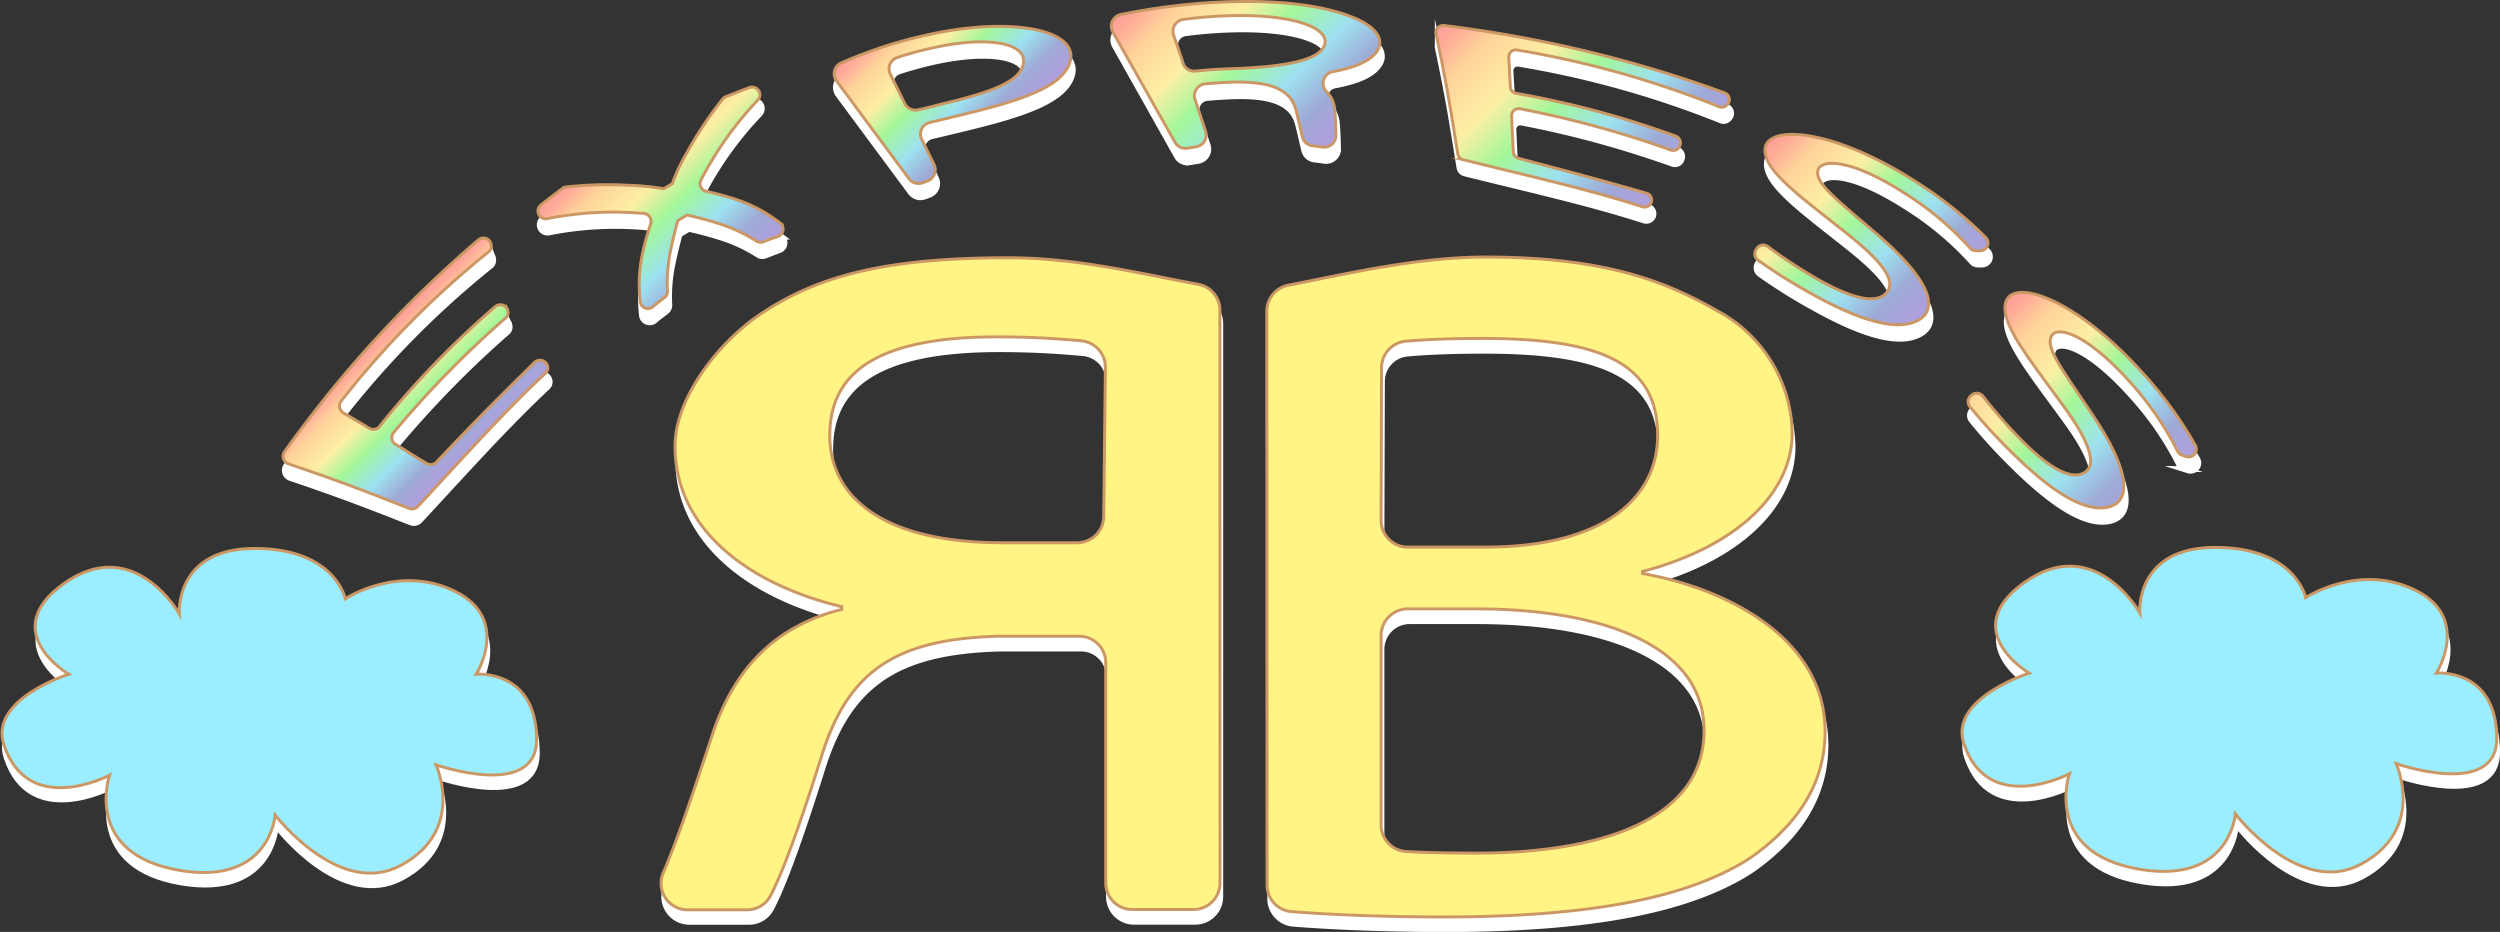 <svg id="Layer_2" data-name="Layer 2" xmlns="http://www.w3.org/2000/svg" xmlns:xlink="http://www.w3.org/1999/xlink" viewBox="0 0 420.17 156.63"><rect x="0" y="0" width="420.17" height="156.63" fill="#333333" stroke="none"/><defs><style>.cls-1,.cls-2{fill:#fff;stroke:#fff;}.cls-1,.cls-10,.cls-11,.cls-2,.cls-3,.cls-4,.cls-5,.cls-6,.cls-7,.cls-8,.cls-9{stroke-miterlimit:10;}.cls-1,.cls-10,.cls-11,.cls-3,.cls-4,.cls-5,.cls-6,.cls-7,.cls-8,.cls-9{stroke-width:0.5px;}.cls-3{fill:#fff484;}.cls-10,.cls-11,.cls-3,.cls-4,.cls-5,.cls-6,.cls-7,.cls-8,.cls-9{stroke:#cb9865;}.cls-4{fill:#9aeeff;}.cls-5{fill:url(#linear-gradient);}.cls-6{fill:url(#linear-gradient-2);}.cls-7{fill:url(#linear-gradient-3);}.cls-8{fill:url(#linear-gradient-4);}.cls-9{fill:url(#linear-gradient-5);}.cls-10{fill:url(#linear-gradient-6);}.cls-11{fill:url(#linear-gradient-7);}</style><linearGradient id="linear-gradient" x1="707.99" y1="466.98" x2="736.89" y2="495.87" gradientUnits="userSpaceOnUse"><stop offset="0" stop-color="#ff9f99"/><stop offset="0.05" stop-color="#fa9"/><stop offset="0.13" stop-color="#ffc899"/><stop offset="0.16" stop-color="#ffd399"/><stop offset="0.34" stop-color="#fdefa4"/><stop offset="0.5" stop-color="#a3f79a"/><stop offset="0.69" stop-color="#9de1f0"/><stop offset="0.85" stop-color="#9eaad6"/><stop offset="1" stop-color="#b19dde"/></linearGradient><linearGradient id="linear-gradient-2" x1="759.41" y1="471.48" x2="792.09" y2="504.15" xlink:href="#linear-gradient"/><linearGradient id="linear-gradient-3" x1="809.83" y1="495.71" x2="837.56" y2="523.44" xlink:href="#linear-gradient"/><linearGradient id="linear-gradient-4" x1="662.47" y1="473.83" x2="682.14" y2="493.5" xlink:href="#linear-gradient"/><linearGradient id="linear-gradient-5" x1="846.64" y1="525.47" x2="875.45" y2="554.28" xlink:href="#linear-gradient"/><linearGradient id="linear-gradient-6" x1="575.91" y1="528.5" x2="593.67" y2="546.26" xlink:href="#linear-gradient"/><linearGradient id="linear-gradient-7" x1="617.27" y1="492.61" x2="639.93" y2="515.26" xlink:href="#linear-gradient"/></defs><g id="final"><g id="R"><path class="cls-1" d="M713.84,626.77H703.56a4.46,4.46,0,0,1-4.46-4.46v-37a4.45,4.45,0,0,0-4.46-4.46H681c-17.44.48-25.38,6-29.79,20.61-3.39,10.69-6.21,18.7-8.44,22.95a4.45,4.45,0,0,1-3.94,2.37h-10a4.46,4.46,0,0,1-4.11-6.21c2.31-5.33,4.94-13.11,8.15-22.88,3.53-11,10.37-18.56,21.84-21.39v-.48c-15.67-3.77-28-13-28-27,0-8.18,7.58-17.93,15.08-22.65,9.27-6,20.48-9,41-9,11.64,0,22.74,2.81,31.85,4.46a4.44,4.44,0,0,1,3.65,4.38l0,96.33A4.46,4.46,0,0,1,713.84,626.77Zm-14.79-91.08a4.46,4.46,0,0,0-4-4.48,146.47,146.47,0,0,0-15-.67c-20.3.16-27.32,6.6-27.32,16.6s8.48,18,29,18h12.58a4.47,4.47,0,0,0,4.46-4.43Z" transform="translate(-512.96 -471.61)"/></g><g id="B"><path class="cls-1" d="M726.17,526.24a4.47,4.47,0,0,1,3.63-4.4c8.63-1.63,21.29-4.72,33-4.72,19.2,0,29.73,3.65,39,9a23.7,23.7,0,0,1,12.67,20.56c0,10.22-9.48,19.18-25.15,23.27v.32c14.12,2.51,30.68,10.84,30.68,26.57,0,9.12-5.07,16-12.58,21.23C797,624.84,780.26,628,756,628c-10.69,0-19.36-.41-25.67-.9a4.47,4.47,0,0,1-4.13-4.46Zm19.21,35.15a4.48,4.48,0,0,0,4.48,4.48h13c20.3,0,29-8.53,29-18.75,0-12.43-10-16.32-29.41-16.32-5.72,0-9.87.2-12.92.47a4.46,4.46,0,0,0-4.07,4.46Zm0,51.17a4.46,4.46,0,0,0,4.19,4.47c3.28.19,7.3.26,11.92.26,19.86,0,38.18-5.19,38.18-20.6,0-14.47-17.44-20.44-38.41-20.44H749.86a4.49,4.49,0,0,0-4.48,4.48Z" transform="translate(-512.96 -471.61)"/></g><g id="YCLOUD"><path class="cls-1" d="M524.82,587.24S512.69,580.09,524,572c11.83-8.45,19.43,5.07,19.43,5.07s-.85-11,12.67-11,15.21,8.45,15.21,8.45,8.93-5.92,18.41-1.27,3.56,13.94,3.56,13.94,10.14-.85,10.14,11c0,10.14-16.89,4.23-16.89,4.23s5.07,11-5.92,16.9c-10.36,5.58-21.12-8.45-21.12-8.45s-.84,11.83-16.05,9.3c-16.37-2.73-11.83-16.05-11.83-16.05s-13.66,7.19-17.75-5.07C511.3,591.47,524.82,587.24,524.82,587.24Z" transform="translate(-512.96 -471.61)"/><path class="cls-1" d="M854.3,587.06s-12.12-7.15-.84-15.21c11.82-8.45,19.43,5.06,19.43,5.06s-.85-11,12.67-11,15.21,8.44,15.21,8.44,8.93-5.91,18.41-1.27S922.74,587,922.74,587s10.14-.84,10.14,11c0,10.13-16.9,4.22-16.9,4.22s5.08,11-5.91,16.9c-10.36,5.58-21.12-8.44-21.12-8.44s-.84,11.83-16.05,9.29c-16.38-2.72-11.83-16-11.83-16s-13.66,7.2-17.75-5.06C840.79,591.28,854.3,587.06,854.3,587.06Z" transform="translate(-512.96 -471.61)"/></g><g id="EXPRESS"><path class="cls-2" d="M700.34,479.31a2,2,0,0,1,1.33-2.94,106.85,106.85,0,0,1,16.81-2.1c11.13-.49,18.33.9,22.62,2.75,3.47,1.49,4.7,3.4,3.83,5.15-1,1.94-3.86,3.08-7.53,3.77a2,2,0,0,0-1.18,3.36,4.83,4.83,0,0,1,1.41,3c.15,1.73.17,3.18.2,4.33a2,2,0,0,1-2.3,2c-.52-.08-1-.15-1.64-.22A2,2,0,0,1,732.2,497c-.28-1.06-.59-2.61-1.08-4.51-.85-3.29-3.88-4.9-10.71-4.71-1.86.07-3.11.15-4.54.28a2,2,0,0,0-1.73,2.62c.64,1.9,1.14,3.44,1.78,5.35a2,2,0,0,1-1.58,2.61l-1.49.24a2,2,0,0,1-2.07-1Zm11.76,5.2a2,2,0,0,0,2.1,1.36c2.28-.23,3.87-.33,6.56-.43,8.57-.3,14.47-1.39,15.18-4.05.82-3-6-5.2-16.47-4.81a72.28,72.28,0,0,0-7.31.61,2,2,0,0,0-1.62,2.61C711.08,481.44,711.53,482.77,712.1,484.51Z" transform="translate(-512.96 -471.61)"/><path class="cls-2" d="M794,499.11a171,171,0,0,0-25.29-6.91,1.18,1.18,0,0,0-1.41,1.22c.1,2.14.17,3.65.28,6a1.17,1.17,0,0,0,.88,1.09c11.13,3,14.47,3.85,21.51,5.88a1.18,1.18,0,0,1,.5,2l0,0a1.19,1.19,0,0,1-1.18.27c-9.84-3.16-20.15-5.4-30.16-7.92a1.19,1.19,0,0,1-.88-1c-1.43-8.84-1.84-11.52-3.64-20.12a1.2,1.2,0,0,1,1.31-1.42,211.17,211.17,0,0,1,47.19,11.33,1.19,1.19,0,0,1,.47,1.93l-.08.09a1.17,1.17,0,0,1-1.31.29,163.15,163.15,0,0,0-34-9.53,1.19,1.19,0,0,0-1.38,1.24c.11,1.8.18,3.09.27,4.94a1.17,1.17,0,0,0,1,1.1,157.82,157.82,0,0,1,26.82,7.21,1.19,1.19,0,0,1,.53,1.83l0,.06A1.18,1.18,0,0,1,794,499.11Z" transform="translate(-512.96 -471.61)"/><path class="cls-2" d="M808.54,515.66a1.29,1.29,0,0,1,1.84-.31,85.93,85.93,0,0,0,8.44,5.54c5.32,3,9.39,4.16,11.27,2.47s.59-4.56-6-9.86c-8-6.4-14.43-10.84-14.16-14.53.29-4.08,11.07-3.61,25.15,5.38a67.39,67.39,0,0,1,11.94,9.5,1.3,1.3,0,0,1-1,2.21l-.7,0a1.27,1.27,0,0,1-.91-.43,52,52,0,0,0-11.16-9.31c-9.38-6-13.94-5.49-14.41-3.85-.65,2.24,3.23,5.06,10.21,11.1,8.55,7.41,10.06,12.19,6.69,14.14-3.54,2.05-9.83.2-18.43-4.66a90.25,90.25,0,0,1-8.6-5.41,1.3,1.3,0,0,1-.3-1.76Z" transform="translate(-512.96 -471.61)"/><path class="cls-2" d="M653.84,487.49a2,2,0,0,1,.8-3,77.47,77.47,0,0,1,14.3-4.68c8.95-2,15.78-1.7,19.63-.59,3.56,1,5.16,2.85,4.56,5s-2.66,3.76-5.53,5.08c-3.91,1.79-9.36,3.13-15.47,4.58l-2.63.63a2,2,0,0,0-1.32,2.83l2.07,4.24a2,2,0,0,1-1.11,2.76l-.77.28a2,2,0,0,1-2.33-.67Zm11.44,3.84a2,2,0,0,0,2.22,1.08c1.19-.26,2.54-.59,4.07-1,8.12-1.91,13.41-3.76,13.7-7s-6-4.51-15.48-2.39c-2.33.53-4.29,1.1-5.76,1.59a2,2,0,0,0-1.16,2.77Z" transform="translate(-512.96 -471.61)"/><path class="cls-2" d="M844.66,540.32a1.3,1.3,0,0,1,1.86.19,84.46,84.46,0,0,0,6.67,7.58c4.32,4.35,7.94,6.51,10.21,5.37,2.1-1.05,1.78-4.23-3.19-11.09-6-8.29-11-14.29-9.79-17.78,1.36-3.85,11.63-.54,22.82,11.87a67,67,0,0,1,9,12.32,1.29,1.29,0,0,1-1.53,1.87l-.67-.21a1.32,1.32,0,0,1-.77-.66A51.8,51.8,0,0,0,871,537.85c-7.46-8.24-12-9-12.88-7.55-1.22,2,1.78,5.75,6.9,13.42,6.28,9.41,6.47,14.42,2.7,15.41-4,1-9.53-2.42-16.54-9.38a90.15,90.15,0,0,1-6.84-7.51,1.28,1.28,0,0,1,.17-1.77Z" transform="translate(-512.96 -471.61)"/><path class="cls-2" d="M598.3,527.34a171.07,171.07,0,0,0-18.86,19.3,1.31,1.31,0,0,0,.32,2c1.83,1.14,3.15,2,5.2,3.22a1.32,1.32,0,0,0,1.66-.22c7-7.42,11.07-11.41,16.46-16.74a1.32,1.32,0,0,1,2.2.56h0a1.17,1.17,0,0,1-.33,1.2c-7.52,7.07-14.42,14.87-21.46,22.42a1.33,1.33,0,0,1-1.45.33c-8.83-3.44-11.52-4.5-20.31-7.49a1.34,1.34,0,0,1-.67-2,196.62,196.62,0,0,1,32.6-35.63,1.33,1.33,0,0,1,2.11.55l0,.11a1.2,1.2,0,0,1-.38,1.34,153.53,153.53,0,0,0-24.81,25.12,1.32,1.32,0,0,0,.37,2c1.63,1,2.77,1.63,4.33,2.58a1.33,1.33,0,0,0,1.71-.29,154.32,154.32,0,0,1,19.5-20.18,1.32,1.32,0,0,1,2,.45l0,.07A1.18,1.18,0,0,1,598.3,527.34Z" transform="translate(-512.96 -471.61)"/><path class="cls-2" d="M641.58,514.55a1.3,1.3,0,0,1-1.18-.11,26.91,26.91,0,0,0-5.84-2.79,59.62,59.62,0,0,0-5.85-1.59l-1.54.94c-.42,1.57-.85,3.23-1.33,5.63a26.88,26.88,0,0,0-.4,6.22,1.32,1.32,0,0,1-.51,1.1c-.75.57-1.34,1-1.95,1.53a1.3,1.3,0,0,1-2.12-.87c-.46-4.29,0-7.61,1.76-13.1a1.31,1.31,0,0,0-1.14-1.71,57.07,57.07,0,0,0-16.31.88,1.3,1.3,0,0,1-1-2.3c1.09-.87,2.2-1.72,3.65-2.79a1.37,1.37,0,0,1,.67-.25,63.33,63.33,0,0,1,10.4-.29,41.5,41.5,0,0,1,5.91.6l1.46-.85a31.54,31.54,0,0,1,2.51-5.31,65.56,65.56,0,0,1,5.92-8.88,1.42,1.42,0,0,1,.55-.42c1.56-.63,2.79-1.12,4-1.56a1.3,1.3,0,0,1,1.4,2.1A58.14,58.14,0,0,0,631,504.19a1.31,1.31,0,0,0,.87,1.89c5.76,1.28,8.9,2.65,12.4,5.3a1.3,1.3,0,0,1-.34,2.27C643.2,513.92,642.48,514.19,641.58,514.55Z" transform="translate(-512.96 -471.61)"/></g></g><g id="final-2" data-name="final"><g id="R-2" data-name="R"><path class="cls-3" d="M713.54,624.47H703.26A4.46,4.46,0,0,1,698.8,620V583a4.46,4.46,0,0,0-4.46-4.46H680.69c-17.43.48-25.38,6-29.79,20.61-3.39,10.69-6.2,18.7-8.44,23a4.45,4.45,0,0,1-3.94,2.37h-10a4.45,4.45,0,0,1-4.1-6.2c2.31-5.34,4.94-13.12,8.15-22.89,3.52-11,10.36-18.56,21.84-21.39v-.47c-15.67-3.78-28-13-28-27,0-8.18,7.58-17.92,15.08-22.64,9.27-6,20.47-9,41-9,11.63,0,22.74,2.81,31.85,4.46a4.45,4.45,0,0,1,3.65,4.38L718,620A4.47,4.47,0,0,1,713.54,624.47Zm-14.8-91.09a4.45,4.45,0,0,0-4-4.48,146.62,146.62,0,0,0-15-.67c-20.3.16-27.32,6.6-27.32,16.6s8.48,18,29,18h12.58a4.46,4.46,0,0,0,4.46-4.42Z" transform="translate(-512.96 -471.61)"/></g><g id="B-2" data-name="B"><path class="cls-3" d="M725.87,523.93a4.47,4.47,0,0,1,3.63-4.39c8.62-1.64,21.29-4.72,33-4.73,19.19,0,29.73,3.65,39,9a23.72,23.72,0,0,1,12.67,20.56c0,10.22-9.49,19.18-25.15,23.28V568c14.12,2.51,30.67,10.85,30.68,26.57,0,9.12-5.08,16-12.58,21.23-10.37,6.77-27.14,9.91-51.42,9.92-10.68,0-19.35-.41-25.66-.89a4.47,4.47,0,0,1-4.13-4.47Zm19.21,35.16a4.47,4.47,0,0,0,4.48,4.47h13c20.3,0,29-8.53,29-18.75,0-12.42-10-16.32-29.42-16.32-5.72,0-9.86.2-12.91.47a4.48,4.48,0,0,0-4.08,4.47Zm0,51.16a4.46,4.46,0,0,0,4.19,4.47c3.28.19,7.29.27,11.92.27,19.86,0,38.18-5.2,38.17-20.61,0-14.47-17.44-20.44-38.4-20.44H749.56a4.49,4.49,0,0,0-4.48,4.48Z" transform="translate(-512.96 -471.61)"/></g><g id="YCLOUD-2" data-name="YCLOUD"><path class="cls-4" d="M524.51,584.93s-12.12-7.15-.85-15.21c11.83-8.45,19.44,5.07,19.44,5.07s-.85-11,12.67-11S571,572.25,571,572.25s8.93-5.92,18.4-1.27S593,584.92,593,584.92s10.14-.85,10.14,11c0,10.14-16.9,4.23-16.9,4.23s5.07,11-5.91,16.9c-10.36,5.58-21.12-8.45-21.12-8.45s-.85,11.83-16,9.3c-16.38-2.73-11.84-16-11.84-16s-13.65,7.19-17.74-5.07C511,589.16,524.51,584.93,524.51,584.93Z" transform="translate(-512.96 -471.61)"/><path class="cls-4" d="M854,584.75s-12.12-7.15-.85-15.21c11.83-8.45,19.44,5.07,19.44,5.07s-.85-11,12.67-11,15.21,8.45,15.21,8.45,8.92-5.92,18.4-1.27,3.57,13.94,3.57,13.94,10.14-.85,10.14,11c0,10.14-16.9,4.22-16.9,4.22s5.07,11-5.91,16.9c-10.36,5.58-21.12-8.44-21.12-8.44s-.85,11.83-16.06,9.3c-16.37-2.73-11.83-16.06-11.83-16.06s-13.65,7.2-17.74-5.06C840.48,589,854,584.75,854,584.75Z" transform="translate(-512.96 -471.61)"/></g><g id="EXPRESS-2" data-name="EXPRESS"><path class="cls-5" d="M700,477a2,2,0,0,1,1.32-2.94,107,107,0,0,1,16.82-2.1c11.13-.49,18.33.9,22.62,2.75,3.47,1.49,4.7,3.41,3.83,5.16-1,1.94-3.86,3.07-7.53,3.77a2,2,0,0,0-1.18,3.36,4.74,4.74,0,0,1,1.4,3c.15,1.73.18,3.18.21,4.33a2,2,0,0,1-2.3,2l-1.64-.22a2,2,0,0,1-1.69-1.47c-.28-1.06-.6-2.61-1.08-4.51-.85-3.29-3.88-4.89-10.72-4.71-1.86.07-3.1.15-4.53.28a2,2,0,0,0-1.73,2.62l1.77,5.35a2,2,0,0,1-1.57,2.61l-1.5.24a2,2,0,0,1-2.06-1Zm11.76,5.2a2,2,0,0,0,2.1,1.36c2.28-.23,3.86-.33,6.56-.42,8.56-.31,14.46-1.4,15.18-4.06.81-3-6-5.2-16.48-4.81a71.78,71.78,0,0,0-7.3.61,2,2,0,0,0-1.62,2.61C710.78,479.13,711.22,480.46,711.8,482.2Z" transform="translate(-512.96 -471.61)"/><path class="cls-6" d="M793.71,496.8a170.65,170.65,0,0,0-25.29-6.91,1.19,1.19,0,0,0-1.41,1.23c.1,2.13.17,3.65.28,6a1.22,1.22,0,0,0,.89,1.1c11.13,2.95,14.47,3.84,21.51,5.87a1.18,1.18,0,0,1,.49,2l0,0a1.17,1.17,0,0,1-1.17.27c-9.85-3.16-20.15-5.4-30.16-7.92a1.2,1.2,0,0,1-.89-1c-1.42-8.84-1.84-11.51-3.63-20.11a1.19,1.19,0,0,1,1.31-1.43,212.27,212.27,0,0,1,47.19,11.33,1.2,1.2,0,0,1,.47,1.93l-.09.09a1.18,1.18,0,0,1-1.3.3,162.73,162.73,0,0,0-34-9.54,1.19,1.19,0,0,0-1.38,1.25c.11,1.79.17,3.09.27,4.93a1.17,1.17,0,0,0,1,1.11,156.86,156.86,0,0,1,26.82,7.2,1.19,1.19,0,0,1,.52,1.83l0,.06A1.17,1.17,0,0,1,793.71,496.8Z" transform="translate(-512.96 -471.61)"/><path class="cls-7" d="M808.23,513.35a1.29,1.29,0,0,1,1.84-.31,87.14,87.14,0,0,0,8.44,5.54c5.33,3,9.39,4.17,11.27,2.47s.6-4.55-6-9.86c-8-6.39-14.43-10.84-14.17-14.53.3-4.08,11.08-3.61,25.16,5.38a66.88,66.88,0,0,1,11.93,9.5,1.3,1.3,0,0,1-1,2.21l-.7,0a1.31,1.31,0,0,1-.92-.43A51.83,51.83,0,0,0,832.94,504c-9.38-6-13.94-5.49-14.42-3.85-.65,2.24,3.24,5.06,10.22,11.1,8.55,7.41,10.06,12.19,6.69,14.14-3.54,2-9.84.2-18.44-4.65a92,92,0,0,1-8.59-5.42,1.3,1.3,0,0,1-.3-1.76Z" transform="translate(-512.96 -471.61)"/><path class="cls-8" d="M653.54,485.19a2,2,0,0,1,.8-3,76.47,76.47,0,0,1,14.3-4.68c8.94-2,15.78-1.71,19.63-.6,3.55,1,5.16,2.85,4.56,5s-2.66,3.77-5.53,5.08c-3.91,1.79-9.36,3.13-15.47,4.58l-2.63.64a2,2,0,0,0-1.33,2.82c.73,1.48,1.34,2.73,2.07,4.24a2,2,0,0,1-1.11,2.76l-.76.28a2,2,0,0,1-2.34-.67ZM665,489a2,2,0,0,0,2.22,1.08c1.19-.26,2.54-.59,4.07-1,8.11-1.91,13.41-3.75,13.7-7s-6-4.51-15.48-2.38a58.47,58.47,0,0,0-5.76,1.58,2,2,0,0,0-1.16,2.78Z" transform="translate(-512.96 -471.61)"/><path class="cls-9" d="M844.36,538a1.3,1.3,0,0,1,1.86.19,85.86,85.86,0,0,0,6.66,7.58c4.33,4.35,8,6.51,10.22,5.37,2.09-1,1.78-4.23-3.19-11.09-6-8.29-11-14.29-9.8-17.77,1.37-3.86,11.63-.55,22.82,11.86a66.66,66.66,0,0,1,9,12.33,1.3,1.3,0,0,1-1.53,1.87l-.67-.22a1.26,1.26,0,0,1-.77-.66,52.47,52.47,0,0,0-8.28-11.93c-7.47-8.23-12-9-12.88-7.55-1.22,2,1.78,5.75,6.9,13.43,6.28,9.4,6.47,14.41,2.7,15.4-4,1-9.54-2.42-16.54-9.38a92.19,92.19,0,0,1-6.85-7.51,1.29,1.29,0,0,1,.18-1.77Z" transform="translate(-512.96 -471.61)"/><path class="cls-10" d="M598,525a169.39,169.39,0,0,0-18.87,19.29,1.33,1.33,0,0,0,.32,2c1.84,1.13,3.15,2,5.2,3.21a1.34,1.34,0,0,0,1.67-.22c7-7.42,11.07-11.41,16.46-16.74a1.32,1.32,0,0,1,2.2.56h0a1.19,1.19,0,0,1-.33,1.21c-7.53,7.06-14.43,14.87-21.46,22.41a1.33,1.33,0,0,1-1.46.33c-8.83-3.44-11.52-4.5-20.31-7.49a1.34,1.34,0,0,1-.66-2,196.62,196.62,0,0,1,32.6-35.63,1.32,1.32,0,0,1,2.1.56l0,.11a1.17,1.17,0,0,1-.38,1.33A154.33,154.33,0,0,0,570.31,539a1.33,1.33,0,0,0,.38,2c1.63,1,2.76,1.63,4.32,2.58a1.33,1.33,0,0,0,1.72-.29,153.68,153.68,0,0,1,19.5-20.18,1.32,1.32,0,0,1,2,.45l0,.07A1.19,1.19,0,0,1,598,525Z" transform="translate(-512.96 -471.61)"/><path class="cls-11" d="M641.28,512.24a1.3,1.3,0,0,1-1.18-.11,27.71,27.71,0,0,0-5.85-2.79,59.51,59.51,0,0,0-5.84-1.59l-1.54.94c-.42,1.57-.85,3.23-1.33,5.63a26.91,26.91,0,0,0-.4,6.22,1.29,1.29,0,0,1-.52,1.1c-.75.57-1.34,1-1.94,1.53a1.3,1.3,0,0,1-2.12-.87c-.46-4.28,0-7.61,1.76-13.1a1.31,1.31,0,0,0-1.14-1.71,57.15,57.15,0,0,0-16.32.88,1.3,1.3,0,0,1-1-2.3c1.08-.87,2.2-1.72,3.65-2.79a1.34,1.34,0,0,1,.67-.25,63.24,63.24,0,0,1,10.4-.28,40.23,40.23,0,0,1,5.91.59l1.46-.85a31.54,31.54,0,0,1,2.51-5.31,64.77,64.77,0,0,1,5.91-8.87,1.32,1.32,0,0,1,.56-.43c1.55-.63,2.79-1.11,4-1.56a1.3,1.3,0,0,1,1.4,2.1,58.45,58.45,0,0,0-9.56,13.46,1.31,1.31,0,0,0,.87,1.89c5.77,1.28,8.91,2.65,12.41,5.3a1.31,1.31,0,0,1-.35,2.28C642.9,511.61,642.18,511.88,641.28,512.24Z" transform="translate(-512.96 -471.61)"/></g></g></svg>